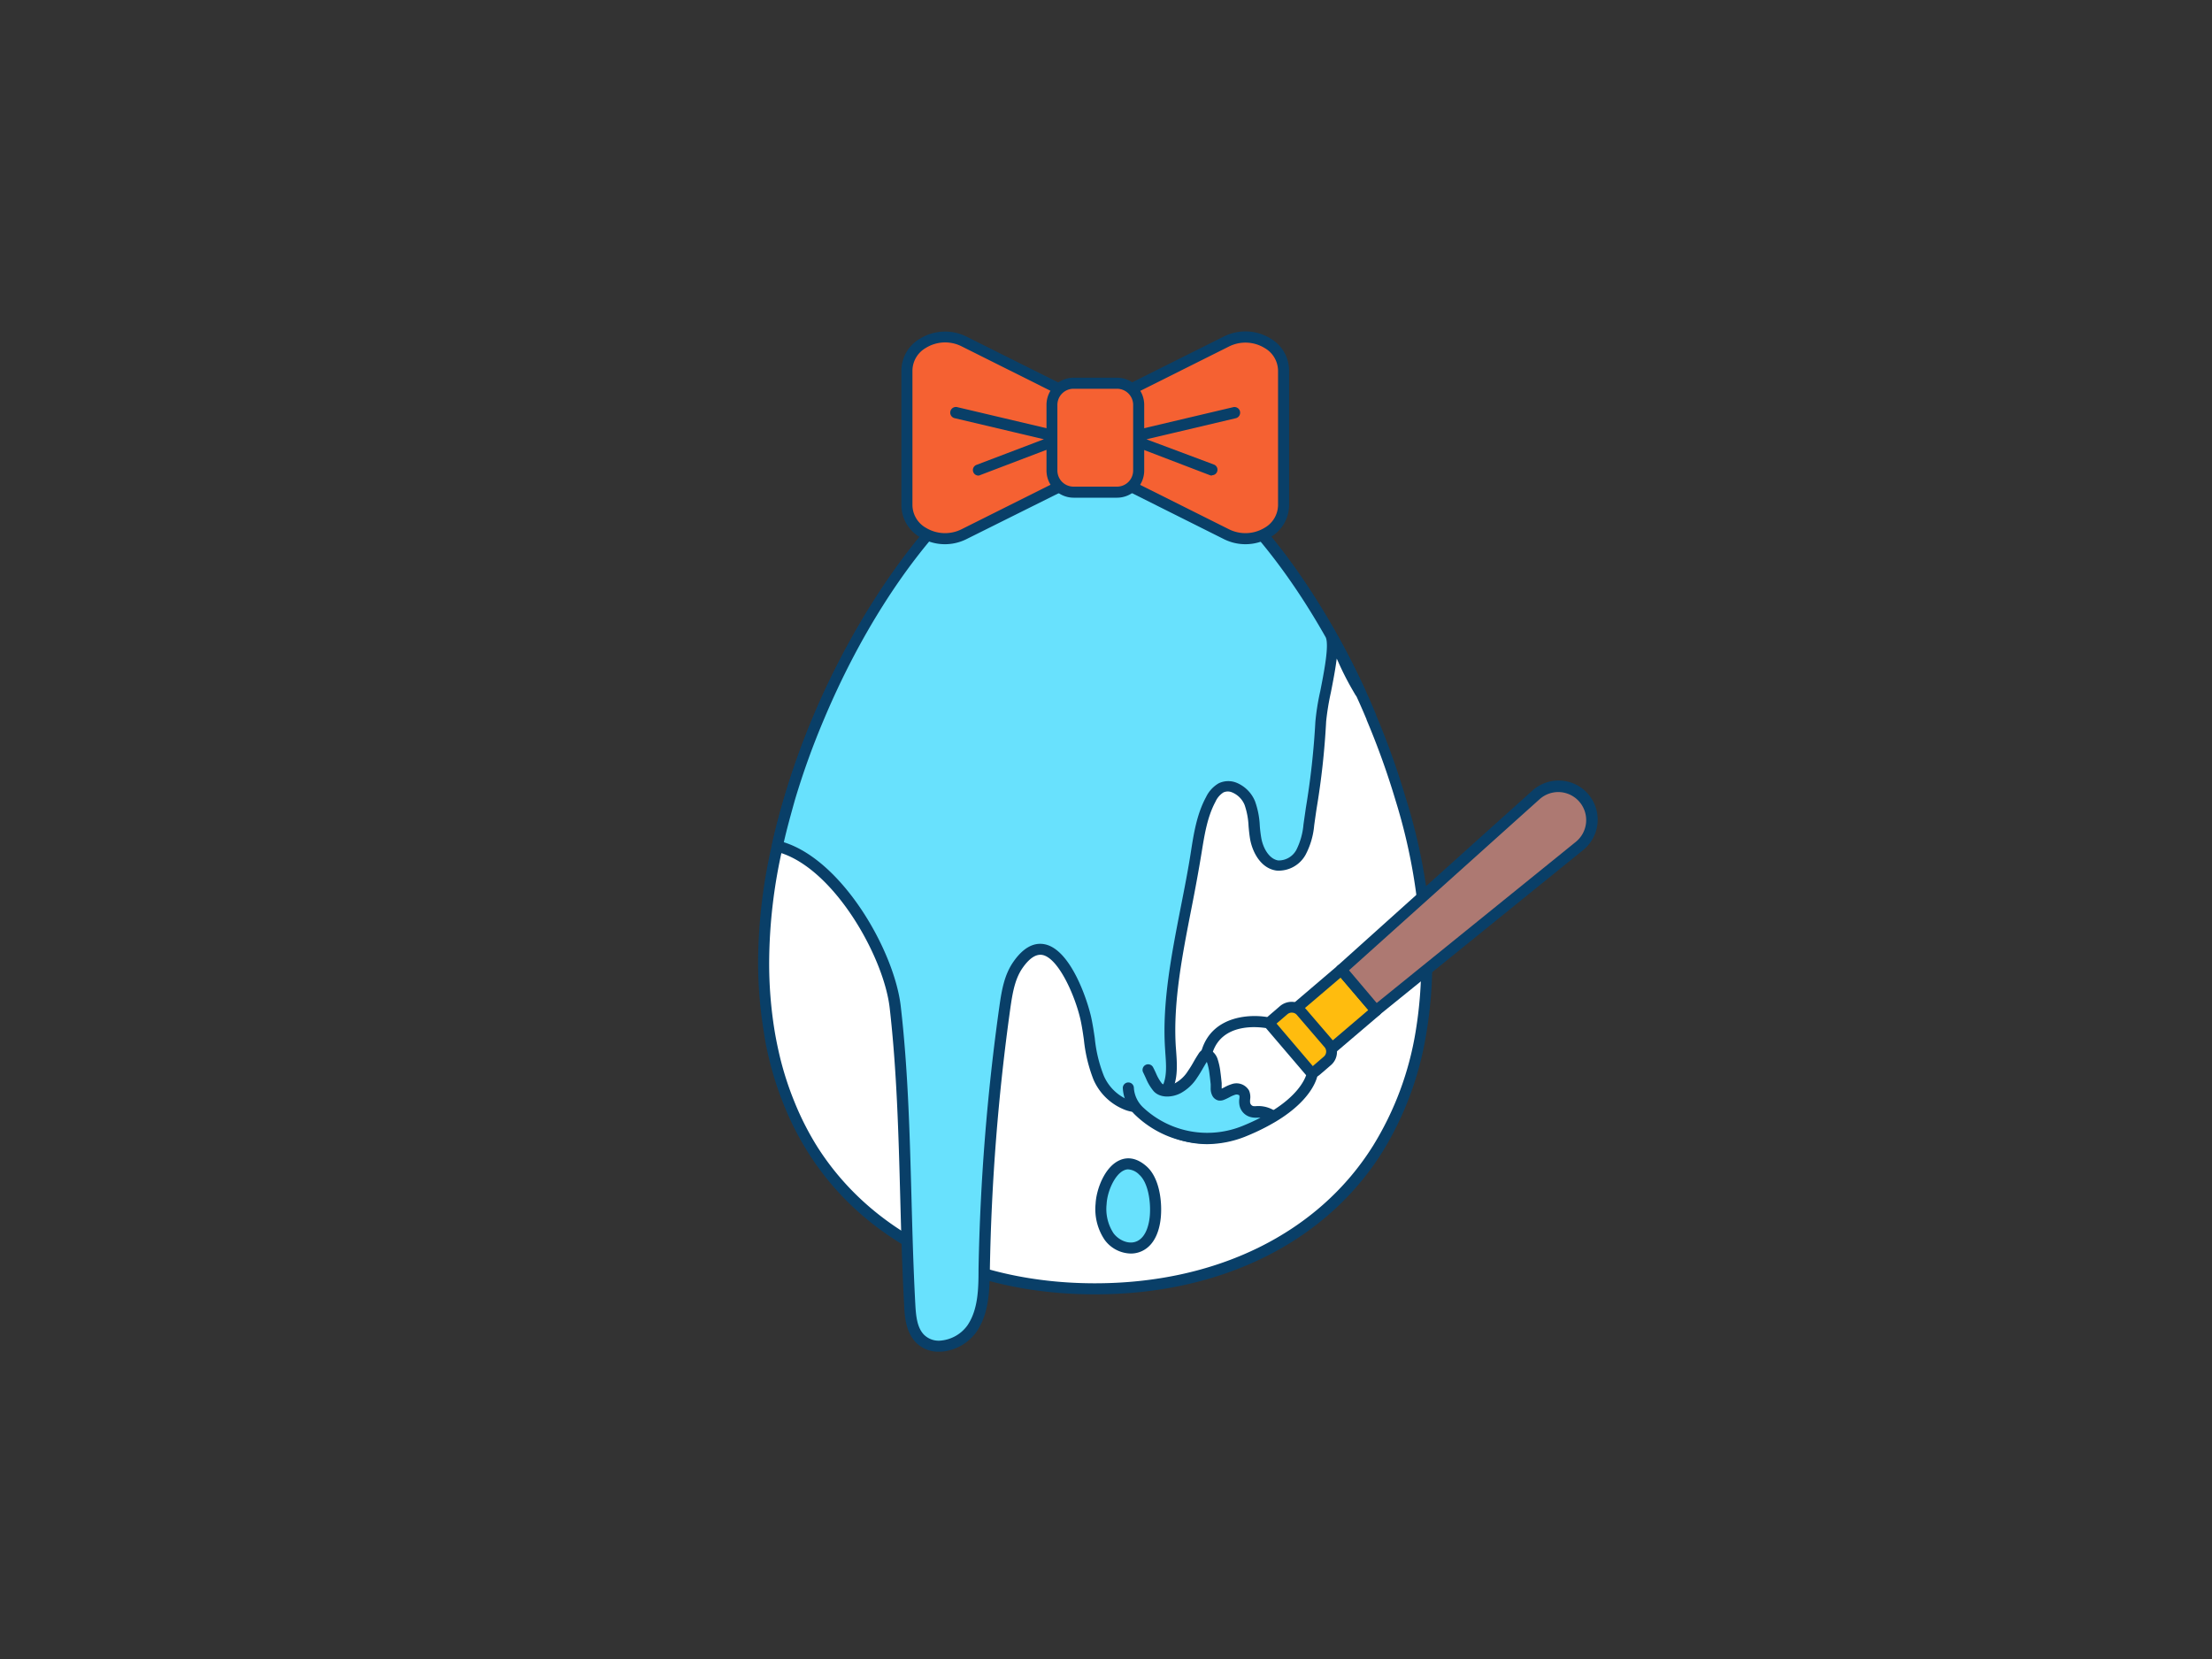 <svg xmlns="http://www.w3.org/2000/svg" viewBox="0 0 400 300"><rect x="0" y="0" width="400" height="300" fill="#333333" stroke="none"/><g id="_448_easter_egg_outline" data-name="#448_easter_egg_outline"><path d="M258,173.74a76.56,76.56,0,0,1-1.05,12.92,57.39,57.39,0,0,1-7.79,21.09c-10.72,17.12-30,25.31-51.1,25.31s-40.4-8.19-51.12-25.31a51.11,51.11,0,0,1-4.13-8.12,57.5,57.5,0,0,1-2.64-8c-.38-1.59-.74-3.23-1-4.92a76.56,76.56,0,0,1-1-12.92A95,95,0,0,1,140.56,153c.61-2.84,1.36-5.7,2.22-8.55a138.09,138.09,0,0,1,5.29-14.75C159.82,101.9,180,78,198.05,78c14.62,0,30.72,15.75,42.53,36.58,1.92,3.39,3.74,6.9,5.39,10.51.71,1.51,1.39,3.05,2.05,4.59,0,0,0,0,0,0a142.27,142.27,0,0,1,5.29,14.73A104.3,104.3,0,0,1,258,173.74Z" fill="#fff"/><path d="M198,234.06c-22.76,0-41.69-9.4-51.95-25.78a52.45,52.45,0,0,1-4.22-8.28,58,58,0,0,1-2.67-8.18c-.44-1.77-.78-3.4-1-5a77.32,77.32,0,0,1-1.07-13.08,96.39,96.39,0,0,1,2.49-20.94c.6-2.76,1.36-5.66,2.24-8.62a140.16,140.16,0,0,1,5.33-14.85C157.79,104.15,178.25,77,198,77c14,0,30.24,13.86,43.42,37.09,2,3.5,3.8,7.06,5.42,10.58.67,1.42,1.36,3,2,4.58l0,.06h0a141.36,141.36,0,0,1,5.32,14.84A104.21,104.21,0,0,1,259,173.74a77.52,77.52,0,0,1-1.07,13.09A58.44,58.44,0,0,1,250,208.28C239.74,224.66,220.81,234.06,198,234.06Zm0-155c-16.17,0-36.34,21-49,51.07a138.54,138.54,0,0,0-5.27,14.64c-.86,2.91-1.6,5.76-2.2,8.48a94.36,94.36,0,0,0-2.44,20.51,75.67,75.67,0,0,0,1,12.75c.26,1.55.59,3.14,1,4.85a57.67,57.67,0,0,0,2.58,7.91,52,52,0,0,0,4.06,8C157.67,223,176,232.06,198,232.06s40.38-9.05,50.27-24.84A56.52,56.52,0,0,0,256,186.49a75.67,75.67,0,0,0,1-12.75,102.87,102.87,0,0,0-4.64-29,139.59,139.59,0,0,0-5.24-14.58l0-.06h0c-.67-1.61-1.35-3.14-2-4.55-1.6-3.48-3.4-7-5.36-10.45C227.09,92.86,211.12,79,198,79Z" fill="#093f68"/><path d="M240.67,114.8c1.15,2.7-1.7,12.44-1.82,15.69a174.92,174.92,0,0,1-2.16,18.67,13.31,13.31,0,0,1-1.4,5,4.57,4.57,0,0,1-4.26,2.4c-2.19-.29-3.51-2.61-3.93-4.77s-.25-4.46-1.07-6.5-3.23-3.73-5.21-2.74a4.76,4.76,0,0,0-1.86,2.08c-1.59,2.93-2.12,6.3-2.63,9.59-1.73,11.26-5.39,23.84-4.67,35.21.23,3.69.91,7.75-3.06,10.06s-8.26-.86-9.9-4.5c-1.52-3.36-1.56-7.17-2.35-10.77-1.09-5-6.28-18.31-12.27-9.72-1.54,2.21-2,5-2.37,7.65A388.82,388.82,0,0,0,178,229.57c-.06,3.68-.14,7.6-2.2,10.65s-6.92,4.47-9.45,1.8c-1.48-1.56-1.69-3.91-1.81-6.06-1-17.82-.58-36.12-2.62-53.84-1.19-10.27-11-26.6-21.31-29.1.61-2.84,1.36-5.7,2.22-8.55a138.09,138.09,0,0,1,5.29-14.75C159.82,101.9,180,78,198.05,78c14.62,0,30.72,15.75,42.53,36.58,1.92,3.39,3.74,6.9,5.39,10.51C243.92,121.94,242.56,118.13,240.67,114.8Z" fill="#68e1fd"/><path d="M169.77,244.43a5.64,5.64,0,0,1-4.19-1.72c-1.82-1.91-2-4.79-2.08-6.7-.36-6.47-.54-13.11-.71-19.53-.3-11.3-.62-23-1.91-34.24-1.09-9.42-10.41-25.79-20.56-28.25a1,1,0,0,1-.74-1.18c.6-2.77,1.36-5.67,2.24-8.63a140.16,140.16,0,0,1,5.33-14.85C157.79,104.15,178.25,77,198,77c14,0,30.24,13.86,43.42,37.09,2,3.5,3.8,7.06,5.42,10.58a1,1,0,0,1-.42,1.3,1,1,0,0,1-1.33-.34,52.72,52.72,0,0,1-3.12-6c-.08-.18-.16-.35-.25-.53-.21,1.74-.6,3.8-1.06,6.14a45.55,45.55,0,0,0-.85,5.21,138.92,138.92,0,0,1-1.73,15.78c-.15,1-.29,2-.43,3a14,14,0,0,1-1.55,5.32,5.57,5.57,0,0,1-5.25,2.88c-2.81-.37-4.32-3.24-4.77-5.57-.15-.83-.23-1.66-.3-2.46a13.43,13.43,0,0,0-.72-3.85,4.17,4.17,0,0,0-2.23-2.25,1.93,1.93,0,0,0-1.6,0,3.84,3.84,0,0,0-1.43,1.67c-1.51,2.8-2,6.08-2.52,9.26s-1.14,6.54-1.82,10c-1.64,8.37-3.34,17-2.84,25l.07.93c.24,3.4.54,7.63-3.62,10.05a6.49,6.49,0,0,1-5.41.57,10.23,10.23,0,0,1-5.91-5.52A27.3,27.3,0,0,1,196,188c-.17-1.19-.35-2.42-.61-3.6-1-4.42-4-11.13-6.87-11.71-1.15-.22-2.36.56-3.61,2.35-1.36,1.95-1.8,4.43-2.2,7.22A388.84,388.84,0,0,0,179,229.59c-.06,3.69-.13,7.87-2.38,11.19a8.63,8.63,0,0,1-6.22,3.63Zm-28-92.12c10.71,3.39,20,19.79,21.12,29.7,1.31,11.34,1.62,23.07,1.93,34.42.17,6.4.35,13,.7,19.47.12,2.14.33,4.16,1.54,5.43a3.77,3.77,0,0,0,3.16,1.08,6.67,6.67,0,0,0,4.73-2.75c1.91-2.83,2-6.53,2-10.11A390.94,390.94,0,0,1,180.72,182c.43-3.05.92-5.77,2.54-8.09,1.74-2.49,3.64-3.55,5.64-3.16,4.72.94,7.74,10.11,8.43,13.25.27,1.24.46,2.51.64,3.73a25.09,25.09,0,0,0,1.65,6.84,8.3,8.3,0,0,0,4.69,4.44,4.53,4.53,0,0,0,3.79-.39c3.09-1.81,2.87-4.91,2.63-8.19l-.06-.95c-.52-8.23,1.2-17,2.86-25.49.68-3.45,1.32-6.72,1.82-9.93s1.05-6.81,2.74-9.92a5.73,5.73,0,0,1,2.28-2.49,4,4,0,0,1,3.2-.12,6.14,6.14,0,0,1,3.38,3.37,15,15,0,0,1,.86,4.42,22.55,22.55,0,0,0,.28,2.28c.34,1.81,1.42,3.74,3.07,4a3.65,3.65,0,0,0,3.27-1.93,12.62,12.62,0,0,0,1.28-4.58c.14-1,.29-2,.43-3a141.27,141.27,0,0,0,1.72-15.56,42.31,42.31,0,0,1,.88-5.52c.69-3.5,1.63-8.3,1-9.75a0,0,0,0,0,0,0l0,0C227.09,92.86,211.12,79,198,79c-16.17,0-36.34,21-49,51.07a138.54,138.54,0,0,0-5.27,14.64C143,147.33,142.29,149.87,141.74,152.31Z" fill="#093f68"/><rect x="236.33" y="177.66" width="10.64" height="9.71" transform="translate(-60.65 200.37) rotate(-40.44)" fill="#ffbc0e"/><path d="M240.75,190.66a1,1,0,0,1-.76-.35l-6.3-7.39a1,1,0,0,1-.23-.73,1,1,0,0,1,.35-.68l8.09-6.9a1,1,0,0,1,1.41.11l6.3,7.39a1,1,0,0,1,.24.73,1,1,0,0,1-.35.68l-8.1,6.9A1,1,0,0,1,240.75,190.66Zm-4.89-8.28,5,5.87,6.57-5.6-5-5.87Z" fill="#093f68"/><path d="M248.85,182.76,285.61,153a6.07,6.07,0,0,0,.84-8.69h0a6.07,6.07,0,0,0-8.71-.54l-35.19,31.58Z" fill="#ad7972"/><path d="M248.85,183.76a1,1,0,0,1-.76-.35l-6.3-7.39a1,1,0,0,1,.09-1.4L277.07,143a7.07,7.07,0,1,1,9.16,10.76l-36.75,29.74A1,1,0,0,1,248.85,183.76Zm-4.9-8.3,5,5.91,36-29.13a5.07,5.07,0,0,0-2.83-9,5.06,5.06,0,0,0-3.74,1.31Z" fill="#093f68"/><rect x="231.53" y="182.09" width="7.08" height="12.08" rx="2.21" transform="translate(-65.87 197.44) rotate(-40.44)" fill="#ffbc0e"/><path d="M236.54,195.11A3.17,3.17,0,0,1,234.1,194l-5-5.82a3.22,3.22,0,0,1,.37-4.53l2-1.72a3.28,3.28,0,0,1,2.34-.76,3.19,3.19,0,0,1,2.19,1.12l5,5.82a3.19,3.19,0,0,1,.76,2.34,3.15,3.15,0,0,1-1.12,2.19h0l-2,1.72A3.2,3.2,0,0,1,236.54,195.11Zm-2.94-12a1.26,1.26,0,0,0-.79.29l-2,1.72a1.26,1.26,0,0,0-.42.83,1.18,1.18,0,0,0,.29.88l5,5.82a1.21,1.21,0,0,0,.83.43,1.24,1.24,0,0,0,.88-.29l2-1.72a1.21,1.21,0,0,0,.13-1.71l-5-5.82a1.16,1.16,0,0,0-.83-.42Zm6.4,8.72Z" fill="#093f68"/><path d="M229.45,185l7.83,9.18s-.44,3.78-7,7.75a36.8,36.8,0,0,1-5,2.51c-11.38,4.71-18.21-3.3-18.21-3.3,6.66,2.66,8.84-3.57,11-10.24l.27-.82C220.55,183.11,229.45,185,229.45,185Z" fill="#fff"/><path d="M218.28,206.9a16.83,16.83,0,0,1-12-5.12,1,1,0,0,1,1.13-1.58,5.14,5.14,0,0,0,4.23.19c2.68-1.26,4.15-5.8,5.44-9.8l.27-.84c2-6.17,8.92-6.46,12.3-5.74a.93.93,0,0,1,.55.33l7.83,9.19a1,1,0,0,1,.24.76c0,.17-.58,4.31-7.5,8.49a39.07,39.07,0,0,1-5.14,2.57A19.08,19.08,0,0,1,218.28,206.9Zm-7.72-4.17c2.83,1.76,7.74,3.5,14.31.77a37,37,0,0,0,4.88-2.43c4.8-2.9,6.1-5.65,6.44-6.64l-7.27-8.52c-1.54-.25-7.92-.93-9.66,4.47l-.27.83c-1.41,4.38-3,9.36-6.49,11A5.82,5.82,0,0,1,210.56,202.73Z" fill="#093f68"/><path d="M207.66,193.55a15.85,15.85,0,0,0,1.72,3.1c.88,1,2.65.71,3.7.16a7.29,7.29,0,0,0,2.62-2.5c.68-1,1.23-2.1,1.9-3.12a1,1,0,0,1,.39-.4c.57-.29,1.1.65,1.25,1.06a9.71,9.71,0,0,1,.48,2.2c.11.79.19,1.58.27,2.37a3.09,3.09,0,0,0,.19,1.25.73.73,0,0,0,.43.36A.8.8,0,0,0,221,198c.71-.27,1.33-.72,2.05-.93a1.66,1.66,0,0,1,2,.63c.27.57,0,1.25.09,1.88a1.75,1.75,0,0,0,1.25,1.45,5.26,5.26,0,0,0,1.38.08,4.44,4.44,0,0,1,2.49.85,36.8,36.8,0,0,1-5,2.51A18,18,0,0,1,206.1,201a6.28,6.28,0,0,1-2.06-4.3" fill="#68e1fd"/><path d="M218.29,206.8a18.53,18.53,0,0,1-12.88-5.06,7.27,7.27,0,0,1-2.37-5,1,1,0,0,1,1-1h0a1,1,0,0,1,1,1,5.33,5.33,0,0,0,1.75,3.59,16.94,16.94,0,0,0,18.08,3.2c1.09-.45,2.11-.92,3.07-1.42h-.56a3.84,3.84,0,0,1-1.27-.12,2.74,2.74,0,0,1-2-2.3,3.75,3.75,0,0,1,0-1,1.68,1.68,0,0,0,0-.61.83.83,0,0,0-.79-.1,5.44,5.44,0,0,0-1,.44,10.13,10.13,0,0,1-1,.47,1.91,1.91,0,0,1-1,.11,1.67,1.67,0,0,1-1.06-.8,2.82,2.82,0,0,1-.33-1.44c0-.09,0-.17,0-.24l0-.45c-.07-.63-.13-1.26-.22-1.89a10.32,10.32,0,0,0-.42-2l-.07-.15c-.23.36-.44.73-.66,1.1-.33.57-.67,1.16-1.06,1.72a8.17,8.17,0,0,1-3,2.83c-1.56.81-3.75.93-4.91-.39a9,9,0,0,1-1.38-2.32c-.15-.32-.3-.65-.47-1a1,1,0,0,1,1.76-1c.19.36.36.72.53,1.09a8,8,0,0,0,1.05,1.83c.45.5,1.66.37,2.51-.07a6.32,6.32,0,0,0,2.24-2.17c.35-.51.66-1,1-1.61s.59-1,.91-1.5a2.08,2.08,0,0,1,.78-.75,1.48,1.48,0,0,1,1.22,0,3,3,0,0,1,1.42,1.65,11.86,11.86,0,0,1,.53,2.42c.09.65.16,1.31.23,2l0,.44c0,.11,0,.23,0,.37a1.09,1.09,0,0,1,0,.19l.45-.22a7,7,0,0,1,1.35-.59,2.62,2.62,0,0,1,3.15,1.16,3,3,0,0,1,.19,1.64,3.49,3.49,0,0,0,0,.54.79.79,0,0,0,.53.62,2.41,2.41,0,0,0,.69,0h.45a5.54,5.54,0,0,1,3,1,1,1,0,0,1,.42.85,1,1,0,0,1-.48.82,39.07,39.07,0,0,1-5.14,2.57A19.15,19.15,0,0,1,218.29,206.8Z" fill="#093f68"/><path d="M208.93,219.84c.19-2.46-.24-6.39-2.25-8.17-4.35-3.87-7.4,2.53-7.56,6a9.14,9.14,0,0,0,1.44,5.91,4.7,4.7,0,0,0,5.47,1.74C208,224.45,208.77,222,208.93,219.84Z" fill="#68e1fd"/><path d="M204.5,226.68a6,6,0,0,1-4.74-2.47,9.93,9.93,0,0,1-1.64-6.56c.12-2.48,1.6-6.69,4.41-7.87,1.09-.47,2.81-.64,4.81,1.14,2.26,2,2.81,6.1,2.59,9h0c-.14,1.83-.77,5.1-3.48,6.34A4.69,4.69,0,0,1,204.5,226.68ZM204,211.46a1.64,1.64,0,0,0-.71.16c-1.69.71-3.07,3.82-3.18,6.13a8,8,0,0,0,1.25,5.26c.92,1.24,2.76,2.12,4.24,1.44,1.85-.85,2.24-3.56,2.33-4.68.19-2.55-.33-5.94-1.92-7.35A3.06,3.06,0,0,0,204,211.46Zm4.92,8.38h0Z" fill="#093f68"/><path d="M174.3,96.6l17.87-8.93v-17L174.3,61.72C169.7,59.42,164,62.33,164,67V91.37C164,96,169.7,98.9,174.3,96.6Z" fill="#f56132"/><path d="M170.87,98.41a8.59,8.59,0,0,1-4.51-1.27A6.74,6.74,0,0,1,163,91.37V67a6.74,6.74,0,0,1,3.38-5.77,8.69,8.69,0,0,1,8.39-.36l17.87,8.93a1,1,0,0,1,.55.9v17a1,1,0,0,1-.55.89L174.75,97.5A8.67,8.67,0,0,1,170.87,98.41Zm0-36.49a6.65,6.65,0,0,0-3.46,1A4.78,4.78,0,0,0,165,67V91.37a4.78,4.78,0,0,0,2.43,4.07,6.67,6.67,0,0,0,6.44.27h0l17.32-8.66V71.28l-17.32-8.66A6.62,6.62,0,0,0,170.87,61.92Z" fill="#093f68"/><path d="M176.94,86a1,1,0,0,1-.35-1.94l12.18-4.63-16.14-3.81a1,1,0,1,1,.46-2l19.31,4.56a1,1,0,0,1,.13,1.91L177.3,85.89A.92.92,0,0,1,176.94,86Z" fill="#093f68"/><path d="M221.79,96.6l-17.87-8.93v-17l17.87-8.94c4.6-2.3,10.32.61,10.32,5.24V91.37C232.11,96,226.39,98.9,221.79,96.6Z" fill="#f56132"/><path d="M225.22,98.41a8.67,8.67,0,0,1-3.88-.91l-17.87-8.94a1,1,0,0,1-.55-.89v-17a1,1,0,0,1,.55-.9l17.87-8.93a8.69,8.69,0,0,1,8.39.36A6.74,6.74,0,0,1,233.11,67V91.37a6.74,6.74,0,0,1-3.38,5.77A8.62,8.62,0,0,1,225.22,98.41Zm-20.3-11.36,17.32,8.66h0a6.67,6.67,0,0,0,6.44-.27,4.78,4.78,0,0,0,2.43-4.07V67a4.78,4.78,0,0,0-2.43-4.07,6.65,6.65,0,0,0-6.44-.27l-17.32,8.66Z" fill="#093f68"/><path d="M219.15,86a.92.92,0,0,1-.36-.07L203.56,80.1a1,1,0,0,1,.13-1.91L223,73.63a1,1,0,1,1,.46,2l-16.14,3.81L219.5,84a1,1,0,0,1-.35,1.94Z" fill="#093f68"/><rect x="190.21" y="69.3" width="15.66" height="19.72" rx="3.91" fill="#f56132"/><path d="M202,90h-7.85a4.93,4.93,0,0,1-4.91-4.91V73.21a4.92,4.92,0,0,1,4.91-4.91H202a4.92,4.92,0,0,1,4.91,4.91V85.12A4.93,4.93,0,0,1,202,90ZM194.12,70.3a2.92,2.92,0,0,0-2.91,2.91V85.12A2.92,2.92,0,0,0,194.12,88H202a2.92,2.92,0,0,0,2.91-2.91V73.21A2.92,2.92,0,0,0,202,70.3Z" fill="#093f68"/></g></svg>